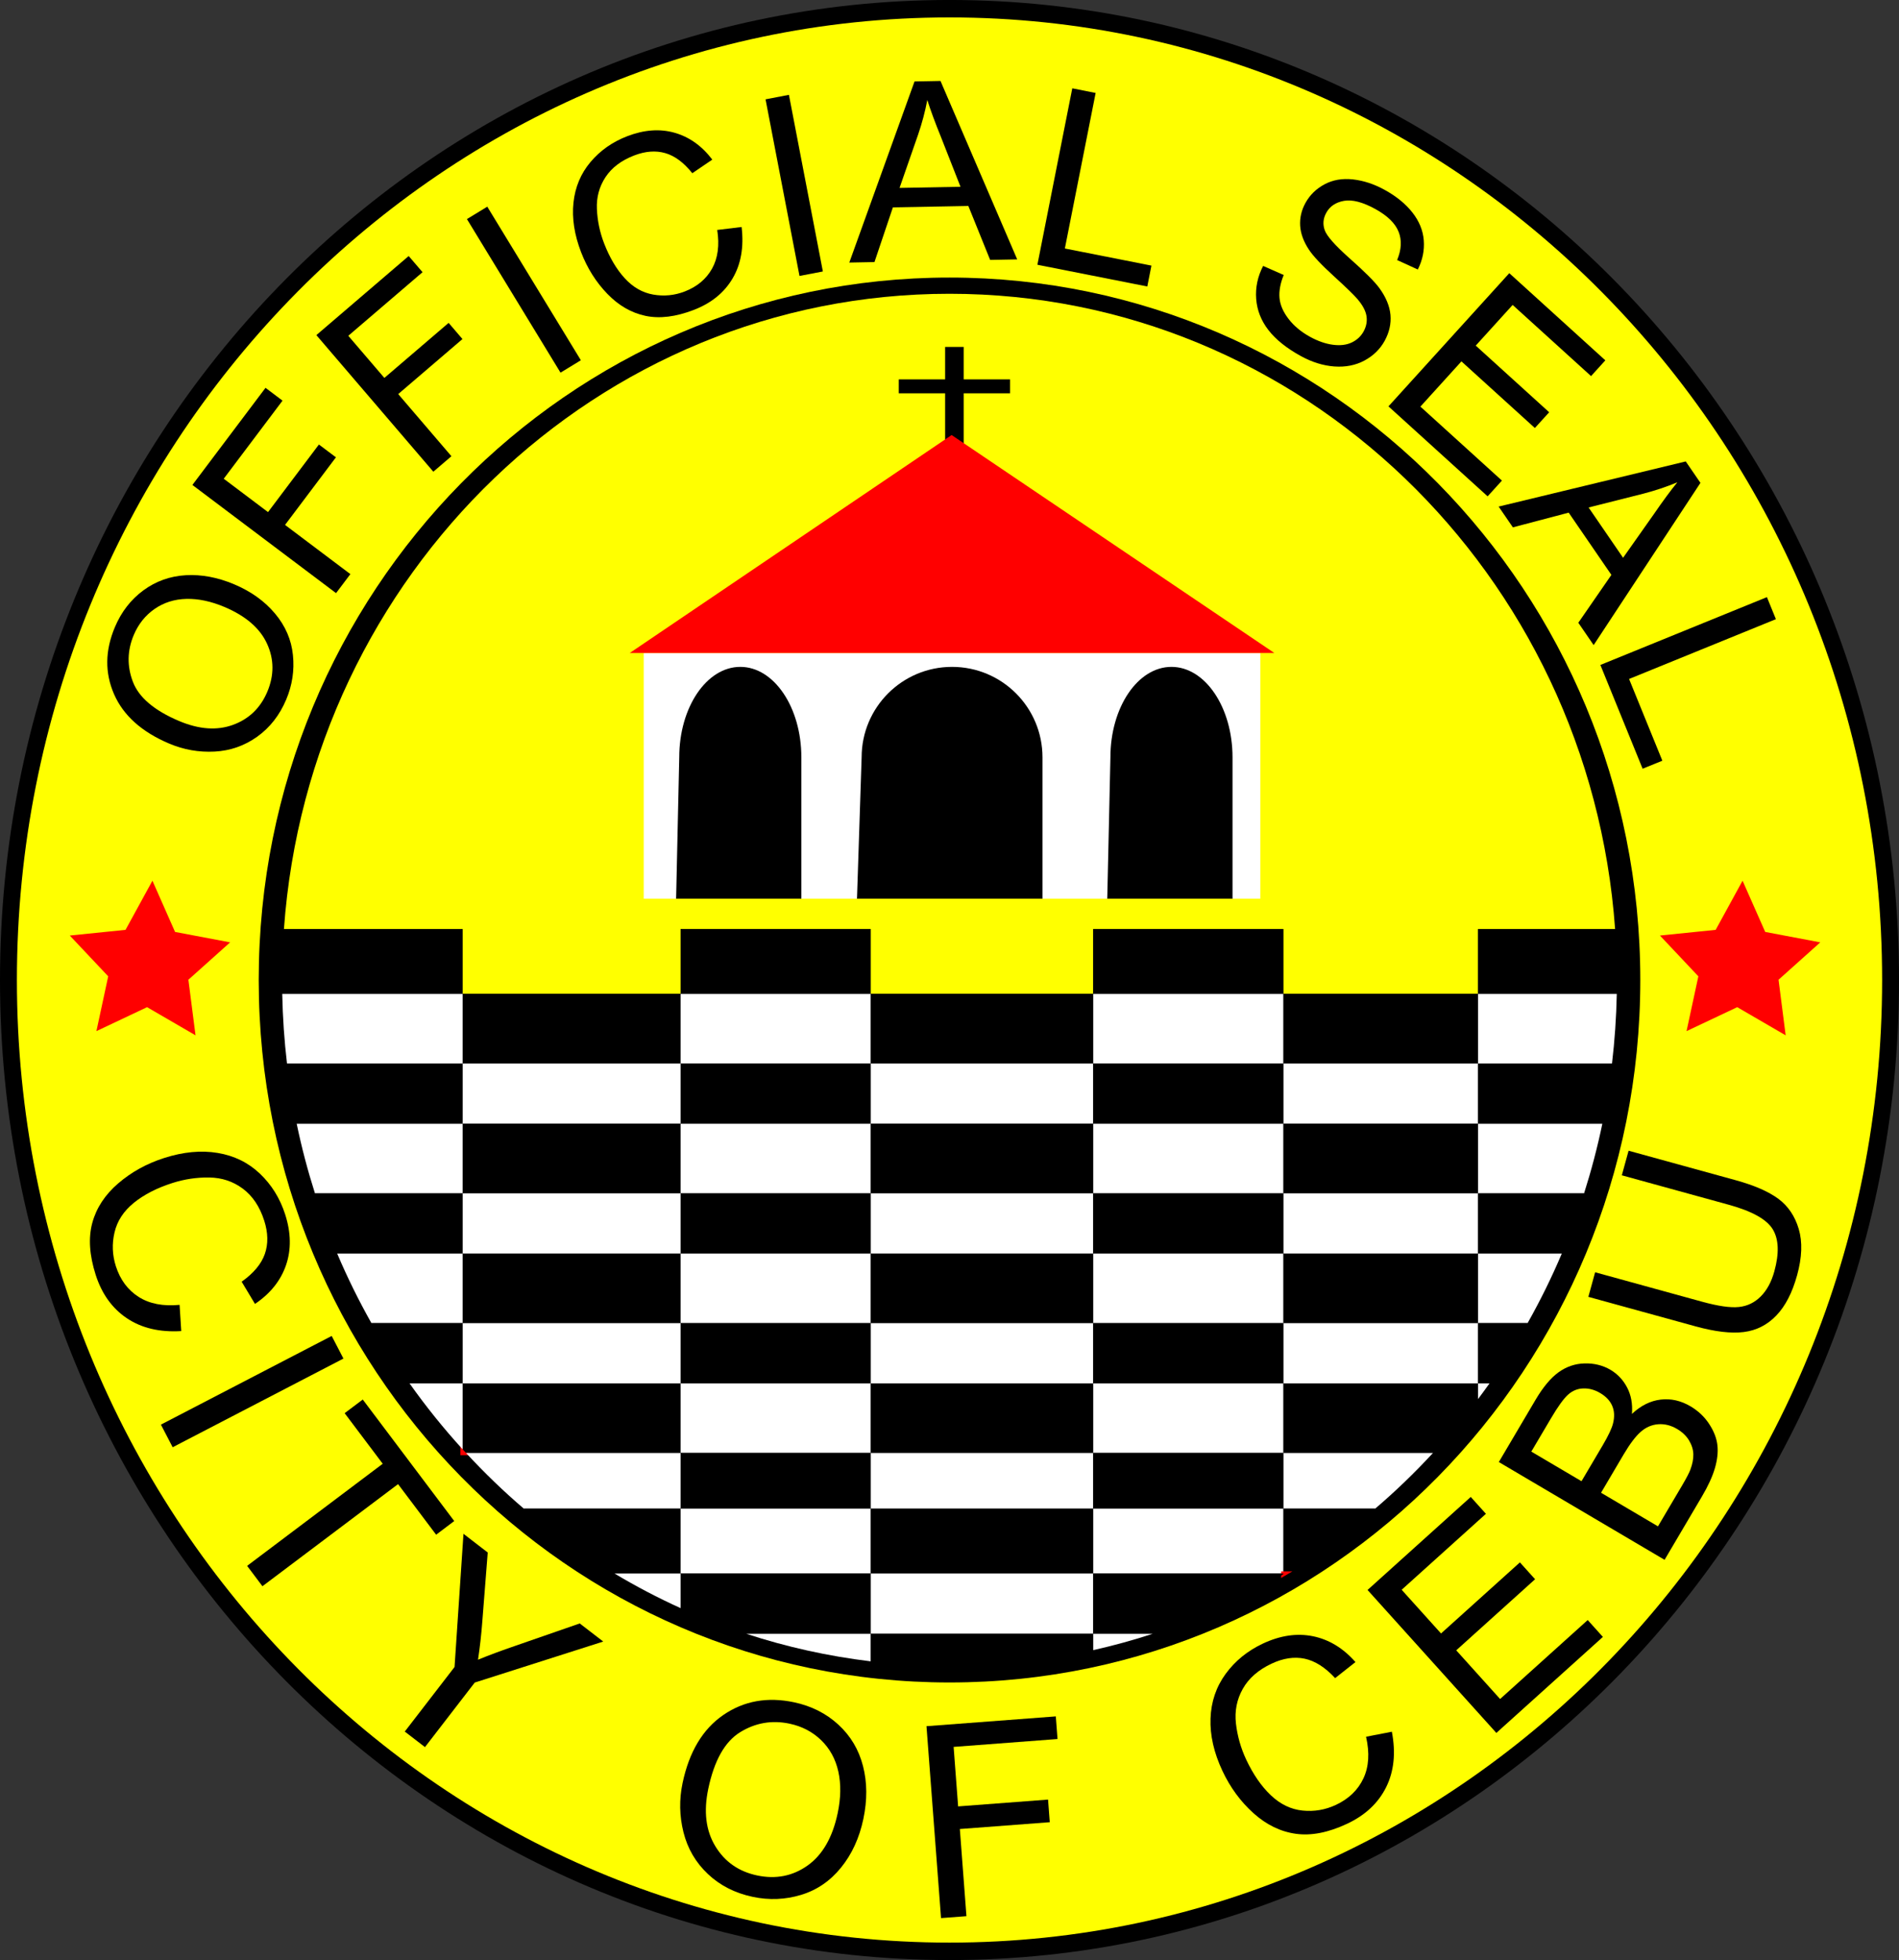 <?xml version="1.0" encoding="UTF-8"?>
<svg xmlns="http://www.w3.org/2000/svg" xmlns:xlink="http://www.w3.org/1999/xlink" width="423.73pt" height="437.3pt" viewBox="0 0 423.73 437.3" version="1.1">
<rect x="0" y="0" width="423.73" height="437.3" fill="#333333" stroke="none"/>
<g id="surface1">
<path style=" stroke:none;fill-rule:nonzero;fill:rgb(0%,0%,0%);fill-opacity:1;" d="M 423.734 218.652 C 423.734 339.41 328.879 437.301 211.867 437.301 C 94.855 437.301 0 339.41 0 218.652 C 0 97.891 94.855 -0.004 211.867 -0.004 C 328.879 -0.004 423.734 97.891 423.734 218.652 "/>
<path style=" stroke:none;fill-rule:nonzero;fill:rgb(100%,100%,0%);fill-opacity:1;" d="M 419.965 218.652 C 419.965 337.262 326.797 433.41 211.867 433.41 C 96.941 433.41 3.77 337.262 3.77 218.652 C 3.77 100.039 96.941 3.887 211.867 3.887 C 326.797 3.887 419.965 100.039 419.965 218.652 "/>
<path style=" stroke:none;fill-rule:nonzero;fill:rgb(0%,0%,0%);fill-opacity:1;" d="M 366.004 218.648 C 366.004 305.203 296.992 375.371 211.867 375.371 C 126.742 375.371 57.73 305.203 57.73 218.648 C 57.73 132.094 126.742 61.926 211.867 61.926 C 296.992 61.926 366.004 132.094 366.004 218.648 "/>
<path style=" stroke:none;fill-rule:nonzero;fill:rgb(100%,100%,0%);fill-opacity:1;" d="M 103.234 221.754 L 151.863 221.754 L 151.863 207.273 L 194.27 207.273 L 194.27 221.754 L 243.938 221.754 L 243.938 207.273 L 286.344 207.273 L 286.344 221.754 L 329.797 221.754 L 329.797 207.273 L 360.383 207.273 C 354.711 128.031 290.41 65.543 211.863 65.543 C 133.324 65.543 69.027 128.031 63.355 207.273 L 103.234 207.273 L 103.234 221.754 "/>
<path style=" stroke:none;fill-rule:nonzero;fill:rgb(0%,0%,0%);fill-opacity:1;" d="M 62.977 221.754 L 103.234 221.754 L 103.234 207.273 L 63.355 207.273 C 63.086 211.035 62.902 214.82 62.902 218.652 C 62.902 219.691 62.961 220.719 62.977 221.754 "/>
<path style=" stroke:none;fill-rule:nonzero;fill:rgb(0%,0%,0%);fill-opacity:1;" d="M 194.27 207.273 L 151.863 207.273 L 151.863 221.754 L 194.27 221.754 L 194.27 207.273 "/>
<path style=" stroke:none;fill-rule:nonzero;fill:rgb(0%,0%,0%);fill-opacity:1;" d="M 286.344 207.273 L 243.938 207.273 L 243.938 221.754 L 286.344 221.754 L 286.344 207.273 "/>
<path style=" stroke:none;fill-rule:nonzero;fill:rgb(0%,0%,0%);fill-opacity:1;" d="M 329.797 221.754 L 360.758 221.754 C 360.777 220.719 360.836 219.691 360.836 218.652 C 360.836 214.82 360.645 211.035 360.383 207.273 L 329.797 207.273 L 329.797 221.754 "/>
<path style=" stroke:none;fill-rule:nonzero;fill:rgb(0%,0%,0%);fill-opacity:1;" d="M 243.938 237.273 L 243.938 221.754 L 194.27 221.754 L 194.27 237.273 L 243.938 237.273 "/>
<path style=" stroke:none;fill-rule:nonzero;fill:rgb(0%,0%,0%);fill-opacity:1;" d="M 329.797 237.273 L 329.797 221.754 L 286.344 221.754 L 286.344 237.273 L 329.797 237.273 "/>
<path style=" stroke:none;fill-rule:nonzero;fill:rgb(0%,0%,0%);fill-opacity:1;" d="M 151.863 237.273 L 151.863 221.754 L 103.234 221.754 L 103.234 237.273 L 151.863 237.273 "/>
<path style=" stroke:none;fill-rule:nonzero;fill:rgb(100%,100%,100%);fill-opacity:1;" d="M 103.234 221.754 L 62.977 221.754 C 63.082 226.996 63.434 232.172 64.039 237.273 L 103.234 237.273 L 103.234 221.754 "/>
<path style=" stroke:none;fill-rule:nonzero;fill:rgb(100%,100%,100%);fill-opacity:1;" d="M 194.27 237.273 L 194.27 221.754 L 151.863 221.754 L 151.863 237.273 L 194.27 237.273 "/>
<path style=" stroke:none;fill-rule:nonzero;fill:rgb(100%,100%,100%);fill-opacity:1;" d="M 286.344 237.273 L 286.344 221.754 L 243.938 221.754 L 243.938 237.273 L 286.344 237.273 "/>
<path style=" stroke:none;fill-rule:nonzero;fill:rgb(100%,100%,100%);fill-opacity:1;" d="M 359.691 237.273 C 360.297 232.172 360.652 226.996 360.758 221.754 L 329.797 221.754 L 329.797 237.273 L 359.691 237.273 "/>
<path style=" stroke:none;fill-rule:nonzero;fill:rgb(100%,100%,100%);fill-opacity:1;" d="M 329.797 250.719 L 329.797 237.273 L 286.344 237.273 L 286.344 250.719 L 329.797 250.719 "/>
<path style=" stroke:none;fill-rule:nonzero;fill:rgb(100%,100%,100%);fill-opacity:1;" d="M 151.863 237.273 L 103.234 237.273 L 103.234 250.719 L 151.863 250.719 L 151.863 237.273 "/>
<path style=" stroke:none;fill-rule:nonzero;fill:rgb(100%,100%,100%);fill-opacity:1;" d="M 243.938 250.719 L 243.938 237.273 L 194.27 237.273 L 194.27 250.719 L 243.938 250.719 "/>
<path style=" stroke:none;fill-rule:nonzero;fill:rgb(0%,0%,0%);fill-opacity:1;" d="M 103.234 250.719 L 103.234 237.273 L 64.039 237.273 C 64.574 241.816 65.285 246.305 66.203 250.719 L 103.234 250.719 "/>
<path style=" stroke:none;fill-rule:nonzero;fill:rgb(0%,0%,0%);fill-opacity:1;" d="M 194.27 250.719 L 194.27 237.273 L 151.863 237.273 L 151.863 250.719 L 194.27 250.719 "/>
<path style=" stroke:none;fill-rule:nonzero;fill:rgb(0%,0%,0%);fill-opacity:1;" d="M 286.344 250.719 L 286.344 237.273 L 243.938 237.273 L 243.938 250.719 L 286.344 250.719 "/>
<path style=" stroke:none;fill-rule:nonzero;fill:rgb(0%,0%,0%);fill-opacity:1;" d="M 329.797 250.719 L 357.535 250.719 C 358.449 246.305 359.16 241.816 359.691 237.273 L 329.797 237.273 L 329.797 250.719 "/>
<path style=" stroke:none;fill-rule:nonzero;fill:rgb(0%,0%,0%);fill-opacity:1;" d="M 286.344 266.238 L 329.797 266.238 L 329.797 250.719 L 286.344 250.719 L 286.344 266.238 "/>
<path style=" stroke:none;fill-rule:nonzero;fill:rgb(0%,0%,0%);fill-opacity:1;" d="M 243.938 266.238 L 243.938 250.719 L 194.27 250.719 L 194.27 266.238 L 243.938 266.238 "/>
<path style=" stroke:none;fill-rule:nonzero;fill:rgb(0%,0%,0%);fill-opacity:1;" d="M 151.863 266.238 L 151.863 250.719 L 103.234 250.719 L 103.234 266.238 L 151.863 266.238 "/>
<path style=" stroke:none;fill-rule:nonzero;fill:rgb(100%,100%,100%);fill-opacity:1;" d="M 103.234 250.719 L 66.203 250.719 C 67.297 256 68.664 261.176 70.277 266.238 L 103.234 266.238 L 103.234 250.719 "/>
<path style=" stroke:none;fill-rule:nonzero;fill:rgb(100%,100%,100%);fill-opacity:1;" d="M 194.27 250.719 L 151.863 250.719 L 151.863 266.238 L 194.27 266.238 L 194.27 250.719 "/>
<path style=" stroke:none;fill-rule:nonzero;fill:rgb(100%,100%,100%);fill-opacity:1;" d="M 286.344 266.238 L 286.344 250.719 L 243.938 250.719 L 243.938 266.238 L 286.344 266.238 "/>
<path style=" stroke:none;fill-rule:nonzero;fill:rgb(100%,100%,100%);fill-opacity:1;" d="M 329.797 266.238 L 353.461 266.238 C 355.066 261.176 356.438 256 357.535 250.719 L 329.797 250.719 L 329.797 266.238 "/>
<path style=" stroke:none;fill-rule:nonzero;fill:rgb(100%,100%,100%);fill-opacity:1;" d="M 243.938 266.238 L 194.27 266.238 L 194.27 279.684 L 243.938 279.684 L 243.938 266.238 "/>
<path style=" stroke:none;fill-rule:nonzero;fill:rgb(100%,100%,100%);fill-opacity:1;" d="M 151.863 266.238 L 103.234 266.238 L 103.234 279.684 L 151.863 279.684 L 151.863 266.238 "/>
<path style=" stroke:none;fill-rule:nonzero;fill:rgb(100%,100%,100%);fill-opacity:1;" d="M 286.344 279.684 L 329.797 279.684 L 329.797 266.238 L 286.344 266.238 L 286.344 279.684 "/>
<path style=" stroke:none;fill-rule:nonzero;fill:rgb(0%,0%,0%);fill-opacity:1;" d="M 103.234 266.238 L 70.277 266.238 C 71.734 270.82 73.387 275.305 75.238 279.684 L 103.234 279.684 L 103.234 266.238 "/>
<path style=" stroke:none;fill-rule:nonzero;fill:rgb(0%,0%,0%);fill-opacity:1;" d="M 194.27 279.684 L 194.27 266.238 L 151.863 266.238 L 151.863 279.684 L 194.27 279.684 "/>
<path style=" stroke:none;fill-rule:nonzero;fill:rgb(0%,0%,0%);fill-opacity:1;" d="M 243.938 279.684 L 286.344 279.684 L 286.344 266.238 L 243.938 266.238 L 243.938 279.684 "/>
<path style=" stroke:none;fill-rule:nonzero;fill:rgb(0%,0%,0%);fill-opacity:1;" d="M 329.797 279.684 L 348.488 279.684 C 350.352 275.305 351.996 270.82 353.461 266.238 L 329.797 266.238 L 329.797 279.684 "/>
<path style=" stroke:none;fill-rule:nonzero;fill:rgb(0%,0%,0%);fill-opacity:1;" d="M 286.344 295.203 L 329.797 295.203 L 329.797 279.684 L 286.344 279.684 L 286.344 295.203 "/>
<path style=" stroke:none;fill-rule:nonzero;fill:rgb(0%,0%,0%);fill-opacity:1;" d="M 194.27 279.684 L 194.27 295.203 L 243.938 295.203 L 243.938 279.684 L 194.27 279.684 "/>
<path style=" stroke:none;fill-rule:nonzero;fill:rgb(0%,0%,0%);fill-opacity:1;" d="M 151.863 279.684 L 103.234 279.684 L 103.234 295.203 L 151.863 295.203 L 151.863 279.684 "/>
<path style=" stroke:none;fill-rule:nonzero;fill:rgb(100%,100%,100%);fill-opacity:1;" d="M 103.234 279.684 L 75.238 279.684 C 77.504 285.023 80.062 290.199 82.883 295.203 L 103.234 295.203 L 103.234 279.684 "/>
<path style=" stroke:none;fill-rule:nonzero;fill:rgb(100%,100%,100%);fill-opacity:1;" d="M 151.863 279.684 L 151.863 295.203 L 194.27 295.203 L 194.27 279.684 L 151.863 279.684 "/>
<path style=" stroke:none;fill-rule:nonzero;fill:rgb(100%,100%,100%);fill-opacity:1;" d="M 243.938 295.203 L 286.344 295.203 L 286.344 279.684 L 243.938 279.684 L 243.938 295.203 "/>
<path style=" stroke:none;fill-rule:nonzero;fill:rgb(100%,100%,100%);fill-opacity:1;" d="M 329.797 295.203 L 340.852 295.203 C 343.672 290.199 346.23 285.023 348.488 279.684 L 329.797 279.684 L 329.797 295.203 "/>
<path style=" stroke:none;fill-rule:nonzero;fill:rgb(100%,100%,100%);fill-opacity:1;" d="M 103.234 295.203 L 103.234 308.648 L 151.863 308.648 L 151.863 295.203 L 103.234 295.203 "/>
<path style=" stroke:none;fill-rule:nonzero;fill:rgb(100%,100%,100%);fill-opacity:1;" d="M 194.27 308.648 L 243.938 308.648 L 243.938 295.203 L 194.27 295.203 L 194.27 308.648 "/>
<path style=" stroke:none;fill-rule:nonzero;fill:rgb(100%,100%,100%);fill-opacity:1;" d="M 286.344 308.648 L 329.797 308.648 L 329.797 295.203 L 286.344 295.203 L 286.344 308.648 "/>
<path style=" stroke:none;fill-rule:nonzero;fill:rgb(0%,0%,0%);fill-opacity:1;" d="M 103.234 295.203 L 82.883 295.203 C 85.492 299.844 88.328 304.332 91.387 308.648 L 103.234 308.648 L 103.234 295.203 "/>
<path style=" stroke:none;fill-rule:nonzero;fill:rgb(0%,0%,0%);fill-opacity:1;" d="M 194.27 295.203 L 151.863 295.203 L 151.863 308.648 L 194.27 308.648 L 194.27 295.203 "/>
<path style=" stroke:none;fill-rule:nonzero;fill:rgb(0%,0%,0%);fill-opacity:1;" d="M 243.938 295.203 L 243.938 308.648 L 286.344 308.648 L 286.344 295.203 L 243.938 295.203 "/>
<path style=" stroke:none;fill-rule:nonzero;fill:rgb(0%,0%,0%);fill-opacity:1;" d="M 329.797 308.648 L 332.352 308.648 C 335.402 304.332 338.238 299.844 340.852 295.203 L 329.797 295.203 L 329.797 308.648 "/>
<path style="fill:none;stroke-width:10;stroke-linecap:butt;stroke-linejoin:miter;stroke:rgb(100%,0%,0%);stroke-opacity:1;stroke-miterlimit:4;" d="M 1032.344 1139.406 L 1032.344 1131.32 L 1039.883 1131.32 C 1037.383 1134.016 1034.844 1136.711 1032.344 1139.406 Z M 1032.344 1139.406 " transform="matrix(0.1,0,0,-0.1,0,437.3)"/>
<path style=" stroke:none;fill-rule:nonzero;fill:rgb(0%,0%,0%);fill-opacity:1;" d="M 194.27 324.168 L 243.938 324.168 L 243.938 308.648 L 194.27 308.648 L 194.27 324.168 "/>
<path style=" stroke:none;fill-rule:nonzero;fill:rgb(0%,0%,0%);fill-opacity:1;" d="M 286.344 308.648 L 286.344 324.168 L 319.746 324.168 C 323.285 320.34 326.645 316.332 329.797 312.145 L 329.797 308.648 L 286.344 308.648 "/>
<path style=" stroke:none;fill-rule:nonzero;fill:rgb(0%,0%,0%);fill-opacity:1;" d="M 151.863 324.168 L 151.863 308.648 L 103.234 308.648 L 103.234 323.359 C 103.484 323.629 103.738 323.898 103.988 324.168 L 151.863 324.168 "/>
<path style=" stroke:none;fill-rule:nonzero;fill:rgb(100%,100%,100%);fill-opacity:1;" d="M 91.387 308.648 C 95.039 313.805 98.996 318.715 103.234 323.359 L 103.234 308.648 L 91.387 308.648 "/>
<path style=" stroke:none;fill-rule:nonzero;fill:rgb(100%,100%,100%);fill-opacity:1;" d="M 194.27 308.648 L 151.863 308.648 L 151.863 324.168 L 194.27 324.168 L 194.27 308.648 "/>
<path style=" stroke:none;fill-rule:nonzero;fill:rgb(100%,100%,100%);fill-opacity:1;" d="M 243.938 324.168 L 286.344 324.168 L 286.344 308.648 L 243.938 308.648 L 243.938 324.168 "/>
<path style=" stroke:none;fill-rule:nonzero;fill:rgb(100%,100%,100%);fill-opacity:1;" d="M 329.797 312.145 C 330.66 310.992 331.516 309.828 332.352 308.648 L 329.797 308.648 L 329.797 312.145 "/>
<path style=" stroke:none;fill-rule:nonzero;fill:rgb(100%,100%,100%);fill-opacity:1;" d="M 306.855 336.582 C 311.395 332.715 315.688 328.555 319.746 324.168 L 286.344 324.168 L 286.344 336.582 L 306.855 336.582 "/>
<path style=" stroke:none;fill-rule:nonzero;fill:rgb(100%,100%,100%);fill-opacity:1;" d="M 103.988 324.168 C 108.051 328.555 112.336 332.715 116.875 336.582 L 151.863 336.582 L 151.863 324.168 L 103.988 324.168 "/>
<path style=" stroke:none;fill-rule:nonzero;fill:rgb(100%,100%,100%);fill-opacity:1;" d="M 194.27 336.582 L 243.938 336.582 L 243.938 324.168 L 194.27 324.168 L 194.27 336.582 "/>
<path style=" stroke:none;fill-rule:nonzero;fill:rgb(0%,0%,0%);fill-opacity:1;" d="M 194.27 324.168 L 151.863 324.168 L 151.863 336.582 L 194.27 336.582 L 194.27 324.168 "/>
<path style=" stroke:none;fill-rule:nonzero;fill:rgb(0%,0%,0%);fill-opacity:1;" d="M 243.938 336.582 L 286.344 336.582 L 286.344 324.168 L 243.938 324.168 L 243.938 336.582 "/>
<path style=" stroke:none;fill-rule:nonzero;fill:rgb(0%,0%,0%);fill-opacity:1;" d="M 151.863 336.582 L 116.875 336.582 C 123.195 341.969 129.98 346.797 137.117 351.062 L 151.863 351.062 L 151.863 336.582 "/>
<path style=" stroke:none;fill-rule:nonzero;fill:rgb(0%,0%,0%);fill-opacity:1;" d="M 194.27 336.582 L 194.27 351.062 L 243.938 351.062 L 243.938 336.582 L 194.27 336.582 "/>
<path style=" stroke:none;fill-rule:nonzero;fill:rgb(0%,0%,0%);fill-opacity:1;" d="M 286.344 336.582 L 286.344 351.062 L 286.613 351.062 C 293.758 346.797 300.535 341.969 306.855 336.582 L 286.344 336.582 "/>
<path style=" stroke:none;fill-rule:nonzero;fill:rgb(100%,100%,100%);fill-opacity:1;" d="M 151.863 336.582 L 151.863 351.062 L 194.27 351.062 L 194.27 336.582 L 151.863 336.582 "/>
<path style=" stroke:none;fill-rule:nonzero;fill:rgb(100%,100%,100%);fill-opacity:1;" d="M 243.938 351.062 L 286.344 351.062 L 286.344 336.582 L 243.938 336.582 L 243.938 351.062 "/>
<path style=" stroke:none;fill-rule:nonzero;fill:rgb(100%,100%,100%);fill-opacity:1;" d="M 194.27 351.062 L 194.27 364.512 L 243.938 364.512 L 243.938 351.062 L 194.27 351.062 "/>
<path style=" stroke:none;fill-rule:nonzero;fill:rgb(100%,100%,100%);fill-opacity:1;" d="M 137.117 351.062 C 141.875 353.906 146.793 356.488 151.863 358.785 L 151.863 351.062 L 137.117 351.062 "/>
<path style="fill:none;stroke-width:9.544;stroke-linecap:butt;stroke-linejoin:miter;stroke:rgb(100%,0%,0%);stroke-opacity:1;stroke-miterlimit:4;" d="M 2863.438 860.734 C 2864.375 861.281 2865.195 861.828 2866.133 862.375 L 2863.438 862.375 Z M 2863.438 860.734 " transform="matrix(0.1,0,0,-0.1,0,437.3)"/>
<path style=" stroke:none;fill-rule:nonzero;fill:rgb(0%,0%,0%);fill-opacity:1;" d="M 151.863 351.062 L 151.863 358.785 C 156.633 360.945 161.52 362.867 166.535 364.512 L 194.27 364.512 L 194.27 351.062 L 151.863 351.062 "/>
<path style=" stroke:none;fill-rule:nonzero;fill:rgb(0%,0%,0%);fill-opacity:1;" d="M 243.938 351.062 L 243.938 364.512 L 257.191 364.512 C 267.441 361.152 277.191 356.668 286.344 351.227 L 286.344 351.062 L 243.938 351.062 "/>
<path style=" stroke:none;fill-rule:nonzero;fill:rgb(0%,0%,0%);fill-opacity:1;" d="M 194.27 364.512 L 194.27 370.656 C 200.047 371.352 205.91 371.754 211.863 371.754 C 222.883 371.754 233.602 370.488 243.938 368.156 L 243.938 364.512 L 194.27 364.512 "/>
<path style=" stroke:none;fill-rule:nonzero;fill:rgb(100%,100%,100%);fill-opacity:1;" d="M 166.535 364.512 C 175.441 367.434 184.727 369.5 194.27 370.656 L 194.27 364.512 L 166.535 364.512 "/>
<path style=" stroke:none;fill-rule:nonzero;fill:rgb(100%,100%,100%);fill-opacity:1;" d="M 243.938 364.512 L 243.938 368.156 C 248.438 367.145 252.855 365.934 257.191 364.512 L 243.938 364.512 "/>
<path style=" stroke:none;fill-rule:nonzero;fill:rgb(100%,100%,100%);fill-opacity:1;" d="M 281.223 145.68 L 143.637 145.68 L 143.637 200.508 L 281.223 200.508 L 281.223 145.68 "/>
<path style=" stroke:none;fill-rule:nonzero;fill:rgb(0%,0%,0%);fill-opacity:1;" d="M 192.258 168.965 C 192.258 157.82 201.289 148.785 212.434 148.785 C 223.578 148.785 232.613 157.82 232.613 168.965 L 232.613 200.508 L 191.223 200.508 L 192.258 168.965 "/>
<path style=" stroke:none;fill-rule:nonzero;fill:rgb(0%,0%,0%);fill-opacity:1;" d="M 247.77 168.965 C 247.77 157.82 253.867 148.785 261.391 148.785 C 268.914 148.785 275.016 157.82 275.016 168.965 L 275.016 200.508 L 247.066 200.508 L 247.77 168.965 "/>
<path style=" stroke:none;fill-rule:nonzero;fill:rgb(0%,0%,0%);fill-opacity:1;" d="M 225.371 84.645 L 215.027 84.645 L 215.027 77.402 L 210.891 77.402 L 210.891 84.645 L 200.547 84.645 L 200.547 87.75 L 210.891 87.75 L 210.891 100.164 L 215.027 100.164 L 215.027 87.75 L 225.371 87.75 L 225.371 84.645 "/>
<path style=" stroke:none;fill-rule:nonzero;fill:rgb(100%,0%,0%);fill-opacity:1;" d="M 212.34 97.059 L 140.531 145.68 L 284.34 145.68 Z M 212.34 97.059 "/>
<path style=" stroke:none;fill-rule:nonzero;fill:rgb(0%,0%,0%);fill-opacity:1;" d="M 151.562 168.965 C 151.562 157.82 157.66 148.785 165.188 148.785 C 172.711 148.785 178.809 157.82 178.809 168.965 L 178.809 200.508 L 150.863 200.508 L 151.562 168.965 "/>
<path style=" stroke:none;fill-rule:nonzero;fill:rgb(100%,0%,0%);fill-opacity:1;" d="M 382.824 207.457 L 388.824 196.492 L 393.879 207.922 L 406.164 210.246 L 396.852 218.586 L 398.441 230.988 L 387.633 224.707 L 376.324 230.051 L 378.961 217.824 L 370.387 208.727 L 382.824 207.457 "/>
<path style=" stroke:none;fill-rule:nonzero;fill:rgb(100%,0%,0%);fill-opacity:1;" d="M 28.012 207.457 L 34.012 196.492 L 39.062 207.922 L 51.348 210.246 L 42.035 218.586 L 43.629 230.988 L 32.816 224.707 L 21.512 230.051 L 24.145 217.824 L 15.57 208.727 L 28.012 207.457 "/>
<path style=" stroke:none;fill-rule:nonzero;fill:rgb(0%,0%,0%);fill-opacity:1;" d="M 37.762 165.902 C 31.633 163.309 27.527 159.633 25.449 154.875 C 23.371 150.113 23.434 145.129 25.637 139.918 C 27.078 136.504 29.195 133.773 31.98 131.723 C 34.77 129.672 37.922 128.543 41.445 128.336 C 44.969 128.133 48.578 128.809 52.273 130.371 C 56.02 131.953 59.051 134.129 61.367 136.891 C 63.684 139.652 65.02 142.742 65.363 146.16 C 65.715 149.574 65.211 152.887 63.852 156.098 C 62.383 159.578 60.227 162.332 57.391 164.363 C 54.551 166.391 51.383 167.5 47.879 167.684 C 44.379 167.867 41.004 167.273 37.762 165.902 M 39.965 160.863 C 44.414 162.742 48.426 163.027 51.996 161.719 C 55.566 160.41 58.113 157.953 59.641 154.348 C 61.191 150.672 61.176 147.102 59.594 143.637 C 58.012 140.168 54.844 137.43 50.094 135.422 C 47.09 134.152 44.246 133.551 41.578 133.617 C 38.906 133.684 36.543 134.438 34.48 135.867 C 32.422 137.305 30.879 139.234 29.848 141.668 C 28.391 145.125 28.32 148.602 29.645 152.094 C 30.969 155.59 34.406 158.512 39.965 160.863 "/>
<path style=" stroke:none;fill-rule:nonzero;fill:rgb(0%,0%,0%);fill-opacity:1;" d="M 74.984 132.332 L 42.93 108.199 L 59.246 86.527 L 63.039 89.387 L 49.922 106.809 L 59.805 114.254 L 71.16 99.176 L 74.957 102.031 L 63.602 117.113 L 78.18 128.09 L 74.984 132.332 "/>
<path style=" stroke:none;fill-rule:nonzero;fill:rgb(0%,0%,0%);fill-opacity:1;" d="M 96.691 105.242 L 70.59 74.766 L 91.191 57.121 L 94.281 60.727 L 77.715 74.918 L 85.766 84.316 L 100.102 72.039 L 103.191 75.645 L 88.855 87.922 L 100.727 101.785 L 96.691 105.242 "/>
<path style=" stroke:none;fill-rule:nonzero;fill:rgb(0%,0%,0%);fill-opacity:1;" d="M 125.07 83.141 L 104.188 48.879 L 108.727 46.113 L 129.609 80.375 L 125.07 83.141 "/>
<path style=" stroke:none;fill-rule:nonzero;fill:rgb(0%,0%,0%);fill-opacity:1;" d="M 160.035 51.305 L 165.477 50.645 C 166.008 55.117 165.34 58.941 163.469 62.117 C 161.598 65.297 158.715 67.637 154.82 69.141 C 150.789 70.695 147.191 71.137 144.031 70.469 C 140.875 69.801 138.035 68.164 135.516 65.555 C 132.992 62.945 131.047 59.855 129.664 56.277 C 128.16 52.379 127.594 48.691 127.961 45.215 C 128.328 41.738 129.598 38.715 131.762 36.148 C 133.926 33.582 136.656 31.664 139.957 30.391 C 143.699 28.949 147.215 28.688 150.5 29.613 C 153.785 30.539 156.602 32.539 158.938 35.609 L 154.48 38.645 C 152.566 36.258 150.551 34.762 148.426 34.156 C 146.301 33.547 143.988 33.727 141.496 34.688 C 138.633 35.793 136.5 37.406 135.105 39.527 C 133.711 41.648 133.07 44.02 133.188 46.641 C 133.305 49.266 133.836 51.809 134.785 54.273 C 136.016 57.453 137.547 60.055 139.391 62.07 C 141.23 64.082 143.352 65.301 145.758 65.723 C 148.164 66.141 150.504 65.914 152.777 65.035 C 155.547 63.969 157.582 62.266 158.887 59.926 C 160.188 57.586 160.57 54.715 160.035 51.305 "/>
<path style=" stroke:none;fill-rule:nonzero;fill:rgb(0%,0%,0%);fill-opacity:1;" d="M 178.395 61.566 L 170.82 22.164 L 176.035 21.16 L 183.609 60.566 L 178.395 61.566 "/>
<path style=" stroke:none;fill-rule:nonzero;fill:rgb(0%,0%,0%);fill-opacity:1;" d="M 189.508 58.578 L 204.062 18.172 L 209.855 18.062 L 226.973 57.875 L 220.934 57.988 L 216.07 45.953 L 199.234 46.266 L 195.121 58.473 L 189.508 58.578 M 200.719 41.926 L 214.32 41.672 L 209.977 30.609 C 208.617 27.27 207.602 24.5 206.914 22.305 C 206.418 24.91 205.73 27.492 204.855 30.043 L 200.719 41.926 "/>
<path style=" stroke:none;fill-rule:nonzero;fill:rgb(0%,0%,0%);fill-opacity:1;" d="M 231.477 59.07 L 239.262 19.707 L 244.473 20.738 L 237.605 55.441 L 256.922 59.258 L 256 63.918 L 231.477 59.07 "/>
<path style=" stroke:none;fill-rule:nonzero;fill:rgb(0%,0%,0%);fill-opacity:1;" d="M 281.848 59.328 L 286.438 61.355 C 285.68 63.227 285.363 64.934 285.5 66.477 C 285.637 68.02 286.305 69.574 287.512 71.145 C 288.719 72.715 290.316 74.047 292.305 75.141 C 294.066 76.109 295.77 76.703 297.41 76.918 C 299.051 77.137 300.453 76.965 301.621 76.41 C 302.785 75.852 303.664 75.035 304.266 73.949 C 304.867 72.848 305.086 71.719 304.914 70.555 C 304.742 69.387 304.078 68.125 302.918 66.758 C 302.18 65.875 300.414 64.16 297.621 61.613 C 294.824 59.066 292.973 57.094 292.059 55.691 C 290.863 53.887 290.215 52.105 290.109 50.348 C 290.008 48.59 290.398 46.902 291.289 45.281 C 292.27 43.504 293.688 42.117 295.539 41.125 C 297.395 40.133 299.508 39.766 301.879 40.027 C 304.246 40.289 306.613 41.066 308.973 42.367 C 311.57 43.797 313.633 45.477 315.152 47.41 C 316.676 49.344 317.52 51.418 317.691 53.637 C 317.859 55.859 317.418 58.023 316.363 60.129 L 311.746 58.02 C 312.719 55.684 312.824 53.574 312.066 51.691 C 311.309 49.805 309.582 48.125 306.891 46.641 C 304.086 45.098 301.758 44.488 299.906 44.809 C 298.059 45.133 296.73 46.023 295.934 47.473 C 295.238 48.734 295.121 50.023 295.582 51.336 C 296.027 52.641 297.898 54.758 301.199 57.688 C 304.496 60.613 306.672 62.781 307.719 64.191 C 309.234 66.25 310.078 68.27 310.258 70.25 C 310.43 72.227 309.996 74.156 308.965 76.039 C 307.938 77.906 306.434 79.371 304.457 80.438 C 302.48 81.5 300.242 81.941 297.738 81.762 C 295.234 81.578 292.734 80.801 290.234 79.422 C 287.066 77.68 284.668 75.754 283.035 73.652 C 281.402 71.547 280.492 69.23 280.297 66.699 C 280.102 64.168 280.617 61.711 281.848 59.328 "/>
<path style=" stroke:none;fill-rule:nonzero;fill:rgb(0%,0%,0%);fill-opacity:1;" d="M 309.812 90.664 L 336.773 60.949 L 358.203 80.395 L 355.016 83.91 L 337.52 68.035 L 329.285 77.109 L 345.672 91.977 L 342.48 95.492 L 326.094 80.625 L 316.938 90.719 L 335.129 107.223 L 331.938 110.738 L 309.812 90.664 "/>
<path style=" stroke:none;fill-rule:nonzero;fill:rgb(0%,0%,0%);fill-opacity:1;" d="M 334.395 113.023 L 376.145 102.949 L 379.426 107.73 L 355.594 143.926 L 352.176 138.941 L 359.555 128.262 L 350.027 114.375 L 337.574 117.656 L 334.395 113.023 M 354.469 113.223 L 362.164 124.445 L 369.016 114.73 C 371.059 111.762 372.809 109.387 374.266 107.609 C 371.812 108.625 369.281 109.469 366.668 110.145 L 354.469 113.223 "/>
<path style=" stroke:none;fill-rule:nonzero;fill:rgb(0%,0%,0%);fill-opacity:1;" d="M 357.098 148.355 L 394.258 133.223 L 396.262 138.141 L 363.5 151.484 L 370.926 169.719 L 366.523 171.508 L 357.098 148.355 "/>
<path style=" stroke:none;fill-rule:nonzero;fill:rgb(0%,0%,0%);fill-opacity:1;" d="M 40.07 291.121 L 40.441 296.973 C 35.633 297.262 31.59 296.309 28.316 294.113 C 25.035 291.914 22.719 288.688 21.352 284.43 C 19.941 280.027 19.691 276.156 20.598 272.824 C 21.508 269.488 23.43 266.555 26.371 264.027 C 29.309 261.496 32.73 259.605 36.637 258.355 C 40.891 256.992 44.859 256.613 48.551 257.227 C 52.238 257.836 55.387 259.375 57.992 261.848 C 60.598 264.324 62.48 267.359 63.637 270.965 C 64.945 275.051 65.004 278.82 63.816 282.273 C 62.621 285.73 60.316 288.609 56.895 290.914 L 53.922 285.957 C 56.594 284.062 58.316 281.996 59.094 279.766 C 59.871 277.535 59.828 275.055 58.957 272.332 C 57.953 269.199 56.359 266.824 54.18 265.199 C 52.004 263.578 49.512 262.75 46.703 262.707 C 43.898 262.668 41.148 263.078 38.457 263.941 C 34.98 265.055 32.113 266.531 29.848 268.371 C 27.582 270.215 26.152 272.406 25.555 274.953 C 24.957 277.496 25.055 280.016 25.852 282.504 C 26.824 285.527 28.52 287.809 30.934 289.348 C 33.352 290.887 36.398 291.477 40.07 291.121 "/>
<path style=" stroke:none;fill-rule:nonzero;fill:rgb(0%,0%,0%);fill-opacity:1;" d="M 35.906 317.844 L 74.012 298.059 L 76.633 303.105 L 38.527 322.891 L 35.906 317.844 "/>
<path style=" stroke:none;fill-rule:nonzero;fill:rgb(0%,0%,0%);fill-opacity:1;" d="M 55.141 349.355 L 85.398 326.574 L 76.902 315.289 L 80.945 312.246 L 101.355 339.355 L 97.316 342.402 L 88.82 331.117 L 58.559 353.898 L 55.141 349.355 "/>
<path style=" stroke:none;fill-rule:nonzero;fill:rgb(0%,0%,0%);fill-opacity:1;" d="M 90.32 386.324 L 101.426 371.918 L 103.418 342.203 L 108.828 346.375 L 107.613 361.84 C 107.395 364.715 107.078 367.531 106.66 370.293 C 109.102 369.289 111.91 368.246 115.09 367.156 L 129.359 362.203 L 134.602 366.242 L 105.93 375.391 L 94.824 389.793 L 90.32 386.324 "/>
<path style=" stroke:none;fill-rule:nonzero;fill:rgb(0%,0%,0%);fill-opacity:1;" d="M 152.305 397.809 C 153.773 390.844 156.797 385.789 161.379 382.637 C 165.957 379.488 171.215 378.535 177.145 379.785 C 181.031 380.605 184.34 382.27 187.066 384.777 C 189.797 387.285 191.629 390.367 192.566 394.023 C 193.508 397.68 193.531 401.605 192.648 405.801 C 191.754 410.059 190.09 413.684 187.656 416.68 C 185.23 419.676 182.254 421.703 178.73 422.766 C 175.211 423.828 171.621 423.973 167.969 423.203 C 164.008 422.367 160.668 420.668 157.949 418.102 C 155.234 415.539 153.422 412.434 152.508 408.793 C 151.598 405.156 151.527 401.492 152.305 397.809 M 158.039 399.094 C 156.973 404.148 157.496 408.418 159.609 411.902 C 161.723 415.383 164.836 417.559 168.945 418.426 C 173.133 419.309 176.891 418.566 180.215 416.199 C 183.539 413.832 185.77 409.945 186.91 404.547 C 187.629 401.133 187.68 398.031 187.059 395.242 C 186.438 392.449 185.16 390.121 183.23 388.246 C 181.297 386.375 178.941 385.148 176.172 384.562 C 172.23 383.73 168.559 384.367 165.148 386.469 C 161.738 388.57 159.367 392.777 158.039 399.094 "/>
<path style=" stroke:none;fill-rule:nonzero;fill:rgb(0%,0%,0%);fill-opacity:1;" d="M 209.977 427.941 L 206.73 385.125 L 235.586 382.941 L 235.969 387.988 L 212.785 389.746 L 213.789 403.02 L 233.855 401.5 L 234.238 406.547 L 214.172 408.066 L 215.645 427.512 L 209.977 427.941 "/>
<path style=" stroke:none;fill-rule:nonzero;fill:rgb(0%,0%,0%);fill-opacity:1;" d="M 304.812 387.477 L 310.57 386.359 C 311.473 391.09 311.047 395.219 309.285 398.754 C 307.527 402.285 304.621 405 300.578 406.898 C 296.391 408.863 292.586 409.609 289.164 409.133 C 285.738 408.66 282.586 407.129 279.699 404.539 C 276.812 401.949 274.5 398.797 272.762 395.09 C 270.859 391.043 269.977 387.152 270.109 383.414 C 270.238 379.68 271.363 376.359 273.48 373.457 C 275.602 370.555 278.371 368.301 281.801 366.691 C 285.684 364.871 289.414 364.328 292.992 365.062 C 296.57 365.801 299.723 367.719 302.449 370.82 L 297.914 374.398 C 295.691 371.996 293.426 370.555 291.109 370.066 C 288.797 369.582 286.348 369.945 283.758 371.16 C 280.777 372.555 278.625 374.441 277.297 376.809 C 275.969 379.176 275.465 381.754 275.781 384.543 C 276.105 387.332 276.863 390.008 278.062 392.566 C 279.613 395.867 281.445 398.523 283.562 400.535 C 285.684 402.543 288.039 403.684 290.641 403.949 C 293.242 404.215 295.723 403.793 298.09 402.68 C 300.965 401.332 303.012 399.359 304.227 396.766 C 305.441 394.172 305.637 391.074 304.812 387.477 "/>
<path style=" stroke:none;fill-rule:nonzero;fill:rgb(0%,0%,0%);fill-opacity:1;" d="M 333.887 386.629 L 305.145 354.734 L 328.172 333.98 L 331.559 337.742 L 312.758 354.688 L 321.543 364.438 L 339.141 348.578 L 342.527 352.34 L 324.934 368.199 L 334.723 379.062 L 354.27 361.445 L 357.656 365.207 L 333.887 386.629 "/>
<path style=" stroke:none;fill-rule:nonzero;fill:rgb(0%,0%,0%);fill-opacity:1;" d="M 371.422 348.008 L 334.438 326.191 L 342.637 312.301 C 344.305 309.473 346.016 307.426 347.773 306.16 C 349.531 304.895 351.477 304.234 353.605 304.188 C 355.73 304.137 357.648 304.617 359.352 305.617 C 360.934 306.555 362.172 307.863 363.059 309.551 C 363.949 311.238 364.312 313.207 364.141 315.453 C 366.117 313.598 368.254 312.535 370.539 312.262 C 372.828 311.988 375.051 312.488 377.199 313.754 C 378.93 314.777 380.32 316.09 381.371 317.699 C 382.43 319.309 383.039 320.891 383.211 322.441 C 383.383 323.992 383.195 325.703 382.648 327.57 C 382.102 329.438 381.133 331.547 379.742 333.902 L 371.422 348.008 M 352.887 330.469 L 357.605 322.477 C 358.883 320.309 359.656 318.668 359.926 317.555 C 360.289 316.094 360.23 314.793 359.738 313.656 C 359.254 312.52 358.359 311.566 357.062 310.801 C 355.836 310.074 354.578 309.73 353.297 309.77 C 352.012 309.805 350.879 310.266 349.887 311.156 C 348.895 312.047 347.617 313.82 346.051 316.477 L 341.688 323.863 L 352.887 330.469 M 369.949 340.539 L 375.391 331.32 C 376.32 329.738 376.918 328.594 377.18 327.883 C 377.645 326.637 377.863 325.496 377.84 324.461 C 377.812 323.426 377.496 322.398 376.887 321.379 C 376.277 320.363 375.383 319.504 374.207 318.812 C 372.828 318 371.422 317.648 369.98 317.762 C 368.547 317.875 367.25 318.438 366.102 319.449 C 364.949 320.457 363.68 322.141 362.289 324.492 L 357.246 333.043 L 369.949 340.539 "/>
<path style=" stroke:none;fill-rule:nonzero;fill:rgb(0%,0%,0%);fill-opacity:1;" d="M 361.883 262.219 L 363.391 256.734 L 387.285 263.312 C 391.441 264.457 394.613 265.84 396.797 267.453 C 398.98 269.07 400.504 271.316 401.359 274.199 C 402.215 277.082 402.094 280.52 400.992 284.516 C 399.922 288.398 398.383 291.391 396.363 293.492 C 394.352 295.594 391.934 296.824 389.113 297.184 C 386.293 297.543 382.691 297.121 378.312 295.914 L 354.414 289.336 L 355.926 283.852 L 379.789 290.422 C 383.383 291.41 386.117 291.805 388.008 291.602 C 389.895 291.402 391.52 290.613 392.891 289.238 C 394.262 287.859 395.27 285.992 395.918 283.637 C 397.027 279.602 396.906 276.477 395.559 274.258 C 394.203 272.039 390.938 270.219 385.742 268.789 L 361.883 262.219 "/>
</g>
</svg>
